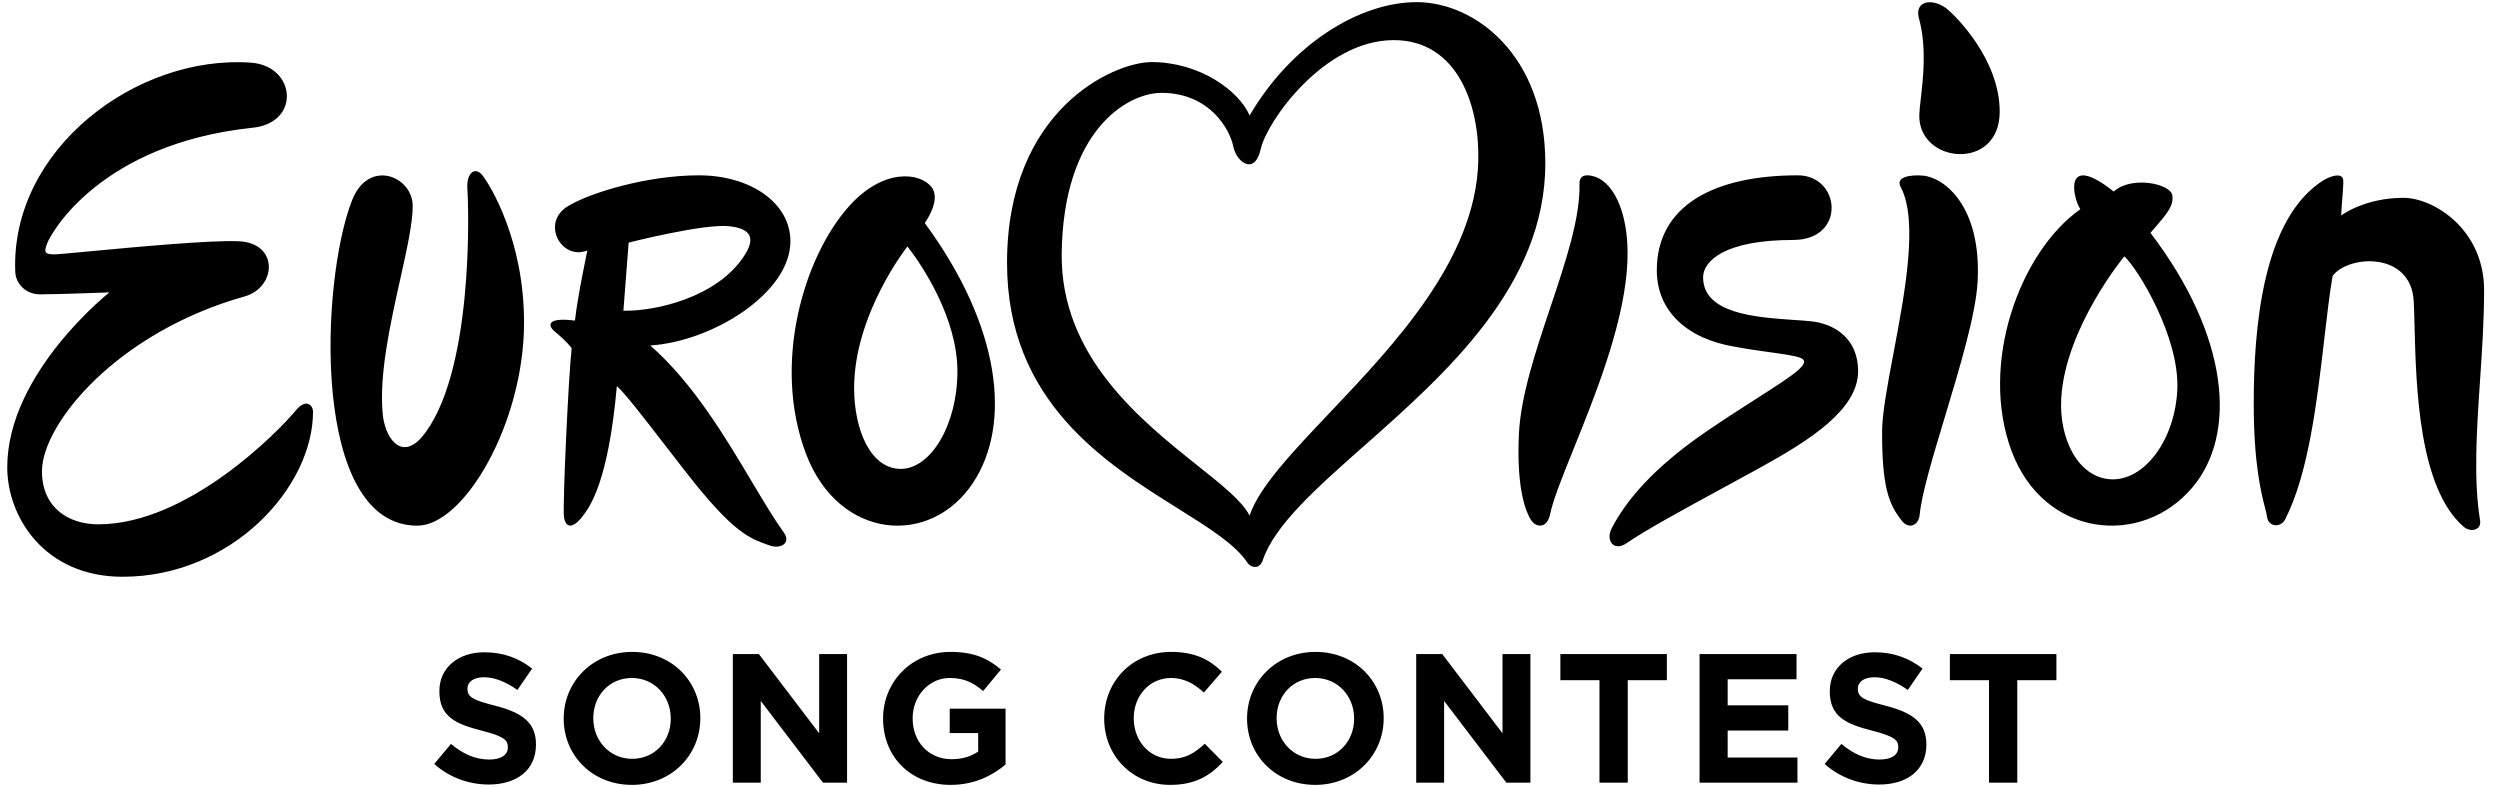 <svg width="108" height="34" viewBox="0 0 108 34" fill="none" xmlns="http://www.w3.org/2000/svg">
<path fill-rule="evenodd" clip-rule="evenodd" d="M45.865 10.961C45.924 5.668 48.677 4.012 50.176 4.012C52.27 4.012 53.135 5.611 53.276 6.319C53.417 7.027 54.21 7.592 54.465 6.432C54.719 5.272 57.183 1.733 60.21 1.733C62.983 1.733 63.943 4.594 63.86 7.027C63.716 11.216 60.251 14.871 57.439 17.836C55.806 19.558 54.394 21.047 53.981 22.274C53.677 21.66 52.802 20.962 51.732 20.11C49.283 18.157 45.816 15.394 45.865 10.961ZM61.2 0.092C58.711 0.092 55.766 1.932 53.984 4.989C53.503 3.885 51.789 2.682 49.752 2.682C48.111 2.682 43.504 4.734 43.504 11.357C43.504 17.345 47.746 20 50.887 21.966C52.231 22.807 53.373 23.522 53.896 24.318C54.016 24.501 54.403 24.639 54.551 24.202C55.066 22.68 56.869 21.084 58.938 19.255C62.463 16.136 66.758 12.335 66.758 7.055C66.758 2.356 63.69 0.092 61.2 0.092ZM10.847 2.708C5.908 2.35 0.45 6.442 0.659 11.741C0.679 12.25 1.109 12.716 1.726 12.716C2.49 12.716 4.727 12.631 4.727 12.631C4.727 12.631 0.313 16.113 0.313 20.189C0.313 22.339 1.926 24.916 5.293 24.916C10.012 24.916 13.529 21.051 13.523 17.776C13.522 17.527 13.236 17.176 12.775 17.735C12.044 18.622 8.122 22.651 4.246 22.651C2.945 22.651 1.813 21.915 1.813 20.358C1.813 18.32 5.039 14.357 10.584 12.801C11.942 12.405 12.055 10.508 10.329 10.423C9.122 10.364 5.807 10.676 3.843 10.86L3.843 10.86C3.047 10.935 2.473 10.989 2.351 10.989C1.926 10.989 1.888 10.898 2.039 10.508C2.238 9.998 4.388 6.234 10.839 5.526C13.017 5.356 12.799 2.849 10.847 2.708ZM89.046 17.206C88.945 18.939 89.764 20.633 91.195 20.706C92.625 20.778 93.965 19.018 94.06 16.816C94.157 14.562 92.366 11.617 91.771 11.073C91.771 11.073 89.221 14.154 89.046 17.206ZM93.08 9.85C93.022 9.917 92.961 9.986 92.899 10.059C96.309 14.533 96.657 18.763 94.706 21.064C92.503 23.663 88.302 23.207 86.909 19.509C85.484 15.726 87.255 10.879 89.872 9.037C89.552 8.578 89.098 6.517 91.314 8.276C92.063 7.584 93.747 7.929 93.841 8.426C93.927 8.873 93.595 9.256 93.08 9.85ZM28.977 31.035V31.051C28.977 32.003 28.295 32.781 27.311 32.781C26.328 32.781 25.63 31.987 25.63 31.035V31.019C25.63 30.067 26.312 29.289 27.295 29.289C28.279 29.289 28.977 30.083 28.977 31.035ZM24.352 31.035V31.051C24.352 32.63 25.582 33.907 27.295 33.907C29.009 33.907 30.254 32.614 30.254 31.035V31.019C30.254 29.44 29.025 28.162 27.311 28.162C25.598 28.162 24.352 29.456 24.352 31.035ZM19.481 32.138L18.759 33.003C19.426 33.598 20.274 33.892 21.115 33.892C22.313 33.892 23.154 33.273 23.154 32.17V32.154C23.154 31.186 22.519 30.781 21.393 30.487C20.433 30.241 20.195 30.122 20.195 29.757V29.741C20.195 29.472 20.441 29.257 20.909 29.257C21.377 29.257 21.861 29.463 22.353 29.805L22.987 28.884C22.424 28.432 21.734 28.178 20.925 28.178C19.791 28.178 18.981 28.845 18.981 29.852V29.868C18.981 30.971 19.703 31.281 20.822 31.567C21.75 31.805 21.94 31.963 21.94 32.273V32.289C21.94 32.614 21.639 32.812 21.139 32.812C20.504 32.812 19.981 32.551 19.481 32.138ZM31.659 28.257H32.785L35.388 31.678V28.257H36.593V33.812H35.554L32.865 30.281V33.812H31.659V28.257ZM38.149 31.035V31.051C38.149 32.694 39.339 33.907 41.068 33.907C42.083 33.907 42.869 33.511 43.44 33.027V30.614H41.028V31.669H42.258V32.464C41.948 32.685 41.552 32.797 41.108 32.797C40.124 32.797 39.426 32.051 39.426 31.035V31.019C39.426 30.075 40.132 29.289 41.02 29.289C41.663 29.289 42.044 29.495 42.472 29.852L43.241 28.924C42.662 28.432 42.059 28.162 41.06 28.162C39.378 28.162 38.149 29.456 38.149 31.035ZM47.701 31.051V31.035C47.701 29.456 48.891 28.162 50.596 28.162C51.643 28.162 52.27 28.511 52.786 29.019L52.008 29.916C51.579 29.527 51.143 29.289 50.588 29.289C49.652 29.289 48.978 30.067 48.978 31.019V31.035C48.978 31.987 49.636 32.781 50.588 32.781C51.222 32.781 51.611 32.527 52.047 32.13L52.825 32.916C52.254 33.527 51.619 33.907 50.549 33.907C48.914 33.907 47.701 32.646 47.701 31.051ZM58.498 31.035V31.051C58.498 32.003 57.816 32.781 56.832 32.781C55.848 32.781 55.15 31.987 55.15 31.035V31.019C55.15 30.067 55.832 29.289 56.816 29.289C57.8 29.289 58.498 30.083 58.498 31.035ZM53.873 31.035V31.051C53.873 32.63 55.103 33.907 56.816 33.907C58.529 33.907 59.775 32.614 59.775 31.035L59.775 31.019C59.775 29.44 58.546 28.162 56.832 28.162C55.118 28.162 53.873 29.456 53.873 31.035ZM61.18 28.257H62.306L64.908 31.678V28.257H66.114V33.812H65.075L62.386 30.281V33.812H61.18V28.257ZM67.408 29.384H69.097V33.812H70.319V29.384H72.009V28.257H67.408V29.384ZM73.421 28.257H77.61V29.344H74.635V30.471H77.253V31.559H74.635V32.725H77.65V33.812H73.421V28.257ZM79.546 32.138L78.825 33.003C79.491 33.598 80.34 33.892 81.18 33.892C82.378 33.892 83.219 33.273 83.219 32.17L83.219 32.154C83.219 31.186 82.585 30.781 81.458 30.487C80.498 30.241 80.26 30.122 80.26 29.757V29.741C80.26 29.472 80.506 29.257 80.974 29.257C81.442 29.257 81.926 29.463 82.418 29.805L83.052 28.884C82.489 28.432 81.799 28.178 80.99 28.178C79.856 28.178 79.047 28.845 79.047 29.852L79.046 29.868C79.046 30.971 79.768 31.281 80.887 31.567C81.815 31.805 82.005 31.963 82.005 32.273V32.289C82.005 32.614 81.704 32.812 81.204 32.812C80.57 32.812 80.046 32.551 79.546 32.138ZM85.925 29.384H84.235V28.257H88.836V29.384H87.146V33.812H85.925V29.384ZM15.213 8.644C15.929 6.831 17.829 7.617 17.829 8.897C17.829 9.644 17.574 10.787 17.288 12.072C16.862 13.981 16.367 16.204 16.535 17.903C16.631 18.875 17.294 19.901 18.194 18.916C20.473 16.271 20.248 8.982 20.192 8.194C20.136 7.406 20.558 7.18 20.867 7.603C21.177 8.025 22.639 10.361 22.639 13.935C22.639 18.269 20.054 22.709 18.029 22.709C13.415 22.709 13.834 12.134 15.213 8.644ZM38.914 20.257C37.618 20.257 36.898 18.583 36.898 16.765C36.898 13.56 39.201 10.646 39.201 10.646C39.835 11.454 41.36 13.734 41.36 16.043C41.36 18.352 40.208 20.257 38.914 20.257ZM39.95 9.635C39.95 9.635 40.682 8.641 40.241 8.079C39.746 7.447 38.159 7.249 36.672 8.916C34.715 11.109 33.343 15.738 34.826 19.622C36.243 23.335 40.212 23.648 42.051 20.834C43.692 18.323 43.26 14.138 39.95 9.635ZM27.158 10.48C27.158 10.48 27.044 11.98 26.931 13.424C28.357 13.449 31.006 12.83 32.157 11.041C32.647 10.282 32.447 9.871 31.486 9.772C30.383 9.659 27.158 10.48 27.158 10.48ZM32.489 20.825L32.489 20.825L32.489 20.825L32.49 20.825L32.49 20.825C32.988 21.661 33.438 22.417 33.855 22.997C34.193 23.466 33.719 23.73 33.259 23.567L33.197 23.546C32.373 23.257 31.672 23.011 29.648 20.415C29.322 19.997 29.01 19.594 28.717 19.215C27.738 17.948 26.975 16.962 26.648 16.679C26.28 20.811 25.492 21.906 25.124 22.358C24.71 22.87 24.418 22.787 24.361 22.302C24.304 21.82 24.555 16.282 24.696 15.037C24.459 14.74 24.237 14.552 24.071 14.412L24.071 14.412L24.071 14.412C23.921 14.285 23.818 14.197 23.791 14.103C23.734 13.905 23.919 13.735 24.838 13.848C24.951 12.801 25.375 10.82 25.375 10.82C24.243 11.272 23.338 9.602 24.555 8.895C25.488 8.329 27.954 7.574 30.189 7.574C32.424 7.574 34.146 8.767 34.146 10.423C34.146 12.659 30.779 14.754 28.091 14.924C29.94 16.543 31.342 18.898 32.489 20.825ZM66.975 13.281C67.632 11.319 68.272 9.409 68.234 7.941C68.223 7.557 68.523 7.511 68.901 7.633C69.747 7.907 70.481 9.357 70.277 11.727C70.06 14.237 68.887 17.143 67.987 19.373C67.501 20.578 67.094 21.584 66.962 22.224C66.835 22.834 66.36 22.805 66.143 22.47C65.936 22.149 65.5 21.165 65.618 18.731C65.698 17.096 66.344 15.164 66.975 13.281ZM77.663 7.574C74.126 7.574 71.574 8.829 71.574 11.678C71.574 13.433 72.876 14.64 74.951 14.98C75.477 15.079 75.998 15.152 76.453 15.215C77.041 15.297 77.52 15.364 77.761 15.452C78.323 15.657 77.501 16.184 75.905 17.205L75.904 17.205L75.904 17.205L75.904 17.205C75.302 17.591 74.589 18.047 73.799 18.583C71.829 19.92 70.39 21.332 69.621 22.832C69.355 23.351 69.715 23.846 70.272 23.463C71.101 22.892 72.686 22.03 74.416 21.088L74.416 21.088L74.418 21.087L74.42 21.086C74.946 20.8 75.486 20.506 76.022 20.211C78.21 19.007 80.27 17.684 80.27 16.037C80.27 14.546 79.152 13.984 78.29 13.886C78.052 13.859 77.771 13.839 77.466 13.819C75.855 13.708 73.574 13.551 73.574 11.98C73.574 11.282 74.498 10.366 77.469 10.366C79.761 10.366 79.53 7.574 77.663 7.574ZM81.797 15.266C82.291 12.655 82.877 9.551 82.118 8.093C81.854 7.636 82.543 7.542 83.065 7.586C84.005 7.665 85.611 8.925 85.432 12.178C85.355 13.582 84.662 15.876 84.024 17.993C83.501 19.726 83.013 21.341 82.928 22.253C82.891 22.665 82.483 22.893 82.172 22.512C81.564 21.767 81.306 20.957 81.306 18.66C81.306 17.87 81.539 16.636 81.797 15.266ZM82.914 4.957C82.855 7.075 86.387 7.417 86.387 4.827C86.387 2.57 84.499 0.704 84.12 0.393C83.531 -0.088 82.698 -0.001 82.894 0.776C83.237 2.011 83.083 3.352 82.98 4.251C82.947 4.537 82.919 4.778 82.914 4.957ZM107.138 16.433C106.992 18.603 106.851 20.706 107.14 22.489C107.207 22.898 106.735 23.018 106.431 22.756C104.486 21.076 104.375 16.701 104.309 14.109C104.298 13.692 104.289 13.322 104.273 13.016C104.161 10.846 101.437 11.012 100.769 11.921C100.636 12.689 100.527 13.626 100.41 14.638C100.102 17.291 99.734 20.46 98.714 22.447C98.51 22.818 97.991 22.755 97.938 22.333C97.926 22.239 97.894 22.114 97.851 21.945C97.687 21.306 97.361 20.036 97.361 17.442C97.361 14.159 97.743 9.423 100.395 7.773C100.877 7.513 101.21 7.513 101.229 7.791C101.238 7.929 101.214 8.238 101.188 8.57C101.168 8.823 101.148 9.09 101.139 9.307C101.139 9.307 102.141 8.546 103.828 8.546C105.126 8.546 107.313 9.9 107.313 12.534C107.313 13.822 107.225 15.139 107.138 16.433Z" fill="black"/>
</svg>
